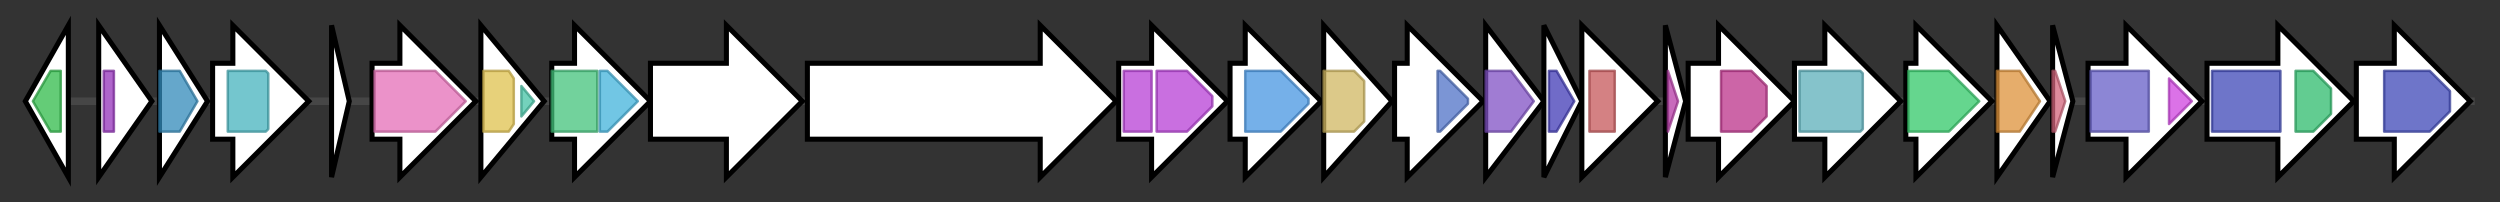 <svg version="1.1" baseProfile="full" xmlns="http://www.w3.org/2000/svg" width="987.767" height="80">
	<rect width="100%" height="100%" fill="#333333" stroke="none"/>
	<g>
		<line x1="10" y1="40.0" x2="977.767" y2="40.0" style="stroke:rgb(70,70,70); stroke-width:3 "/>
		<g>
			<title>orf1
hypothetical protein</title>
			<polygon class="orf1
hypothetical protein" points="10,40 27,10 27,70" fill="rgb(255,255,255)" fill-opacity="1.0" stroke="rgb(0,0,0)" stroke-width="2"  />
			<g>
				<title>DUF6022 (PF19486)
"Family of unknown function (DUF6022)"</title>
				<polygon class="PF19486" points="13,40 20,28 24,28 24,52 20,52" stroke-linejoin="round" width="14" height="24" fill="rgb(48,186,74)" stroke="rgb(38,148,59)" stroke-width="1" opacity="0.75" />
			</g>
		</g>
		<g>
			<title>btrR1
possible transcriptional regulator</title>
			<polygon class="btrR1
possible transcriptional regulator" points="39,10 60,40 39,70" fill="rgb(255,255,255)" fill-opacity="1.0" stroke="rgb(0,0,0)" stroke-width="2"  />
			<g>
				<title>TetR_N (PF00440)
"Bacterial regulatory proteins, tetR family"</title>
				<rect class="PF00440" x="41" y="28" stroke-linejoin="round" width="4" height="24" fill="rgb(148,50,185)" stroke="rgb(118,40,148)" stroke-width="1" opacity="0.75" />
			</g>
		</g>
		<g>
			<title>btrU
possible oxidoreductase</title>
			<polygon class="btrU
possible oxidoreductase" points="63,10 82,40 63,70" fill="rgb(255,255,255)" fill-opacity="1.0" stroke="rgb(0,0,0)" stroke-width="2"  />
			<g>
				<title>Flavodoxin_2 (PF02525)
"Flavodoxin-like fold"</title>
				<polygon class="PF02525" points="63,28 71,28 78,40 71,52 63,52" stroke-linejoin="round" width="16" height="24" fill="rgb(50,138,185)" stroke="rgb(40,110,148)" stroke-width="1" opacity="0.75" />
			</g>
		</g>
		<g>
			<title>btrR2
possible transcriptional regulator</title>
			<polygon class="btrR2
possible transcriptional regulator" points="84,25 92,25 92,10 122,40 92,70 92,55 84,55" fill="rgb(255,255,255)" fill-opacity="1.0" stroke="rgb(0,0,0)" stroke-width="2"  />
			<g>
				<title>SUFU (PF05076)
"Suppressor of fused protein (SUFU)"</title>
				<polygon class="PF05076" points="90,28 105,28 106,29 106,51 105,52 90,52" stroke-linejoin="round" width="16" height="24" fill="rgb(70,179,189)" stroke="rgb(56,143,151)" stroke-width="1" opacity="0.75" />
			</g>
		</g>
		<g>
			<title>btrT
BtrT</title>
			<polygon class="btrT
BtrT" points="131,10 138,40 131,70" fill="rgb(255,255,255)" fill-opacity="1.0" stroke="rgb(0,0,0)" stroke-width="2"  />
		</g>
		<g>
			<title>btrS
L-Glutamine:2-deoxy-scyllo-inosose aminotransferase</title>
			<polygon class="btrS
L-Glutamine:2-deoxy-scyllo-inosose aminotransferase" points="147,25 158,25 158,10 188,40 158,70 158,55 147,55" fill="rgb(255,255,255)" fill-opacity="1.0" stroke="rgb(0,0,0)" stroke-width="2"  />
			<g>
				<title>DegT_DnrJ_EryC1 (PF01041)
"DegT/DnrJ/EryC1/StrS aminotransferase family"</title>
				<polygon class="PF01041" points="148,28 172,28 184,40 172,52 148,52" stroke-linejoin="round" width="37" height="24" fill="rgb(228,110,183)" stroke="rgb(182,88,146)" stroke-width="1" opacity="0.75" />
			</g>
		</g>
		<g>
			<title>btrN
BtrN</title>
			<polygon class="btrN
BtrN" points="190,10 215,40 190,70" fill="rgb(255,255,255)" fill-opacity="1.0" stroke="rgb(0,0,0)" stroke-width="2"  />
			<g>
				<title>Radical_SAM (PF04055)
"Radical SAM superfamily"</title>
				<polygon class="PF04055" points="191,28 201,28 203,31 203,49 201,52 191,52" stroke-linejoin="round" width="12" height="24" fill="rgb(223,193,78)" stroke="rgb(178,154,62)" stroke-width="1" opacity="0.75" />
			</g>
			<g>
				<title>SPASM (PF13186)
"Iron-sulfur cluster-binding domain"</title>
				<polygon class="PF13186" points="206,34 211,40 206,46" stroke-linejoin="round" width="6" height="24" fill="rgb(70,195,165)" stroke="rgb(56,156,132)" stroke-width="1" opacity="0.75" />
			</g>
		</g>
		<g>
			<title>btrM
glycosyltransferase</title>
			<polygon class="btrM
glycosyltransferase" points="218,25 227,25 227,10 257,40 227,70 227,55 218,55" fill="rgb(255,255,255)" fill-opacity="1.0" stroke="rgb(0,0,0)" stroke-width="2"  />
			<g>
				<title>Glyco_transf_4 (PF13439)
"Glycosyltransferase Family 4"</title>
				<rect class="PF13439" x="218" y="28" stroke-linejoin="round" width="18" height="24" fill="rgb(67,194,123)" stroke="rgb(53,155,98)" stroke-width="1" opacity="0.75" />
			</g>
			<g>
				<title>Glycos_transf_1 (PF00534)
"Glycosyl transferases group 1"</title>
				<polygon class="PF00534" points="237,28 240,28 252,40 240,52 237,52" stroke-linejoin="round" width="16" height="24" fill="rgb(66,178,218)" stroke="rgb(52,142,174)" stroke-width="1" opacity="0.75" />
			</g>
		</g>
		<g>
			<title>btrL
BtrL</title>
			<polygon class="btrL
BtrL" points="257,25 287,25 287,10 317,40 287,70 287,55 257,55" fill="rgb(255,255,255)" fill-opacity="1.0" stroke="rgb(0,0,0)" stroke-width="2"  />
		</g>
		<g>
			<title>btrA
BtrA</title>
			<polygon class="btrA
BtrA" points="319,25 411,25 411,10 441,40 411,70 411,55 319,55" fill="rgb(255,255,255)" fill-opacity="1.0" stroke="rgb(0,0,0)" stroke-width="2"  />
		</g>
		<g>
			<title>btrB
possible aminotransferase</title>
			<polygon class="btrB
possible aminotransferase" points="442,25 455,25 455,10 485,40 455,70 455,55 442,55" fill="rgb(255,255,255)" fill-opacity="1.0" stroke="rgb(0,0,0)" stroke-width="2"  />
			<g>
				<title>Aminotran_3 (PF00202)
"Aminotransferase class-III"</title>
				<rect class="PF00202" x="444" y="28" stroke-linejoin="round" width="11" height="24" fill="rgb(182,63,213)" stroke="rgb(145,50,170)" stroke-width="1" opacity="0.75" />
			</g>
			<g>
				<title>Aminotran_3 (PF00202)
"Aminotransferase class-III"</title>
				<polygon class="PF00202" points="457,28 469,28 479,38 479,42 469,52 457,52" stroke-linejoin="round" width="22" height="24" fill="rgb(182,63,213)" stroke="rgb(145,50,170)" stroke-width="1" opacity="0.75" />
			</g>
		</g>
		<g>
			<title>btrC
2-deoxy-scyllo-inosose synthase</title>
			<polygon class="btrC
2-deoxy-scyllo-inosose synthase" points="486,25 492,25 492,10 522,40 492,70 492,55 486,55" fill="rgb(255,255,255)" fill-opacity="1.0" stroke="rgb(0,0,0)" stroke-width="2"  />
			<g>
				<title>DHQ_synthase (PF01761)
"3-dehydroquinate synthase"</title>
				<polygon class="PF01761" points="492,28 506,28 517,39 517,41 506,52 492,52" stroke-linejoin="round" width="25" height="24" fill="rgb(71,149,225)" stroke="rgb(56,119,180)" stroke-width="1" opacity="0.75" />
			</g>
		</g>
		<g>
			<title>btrD
BtrD</title>
			<polygon class="btrD
BtrD" points="523,10 550,40 523,70" fill="rgb(255,255,255)" fill-opacity="1.0" stroke="rgb(0,0,0)" stroke-width="2"  />
			<g>
				<title>PIG-L (PF02585)
"GlcNAc-PI de-N-acetylase"</title>
				<polygon class="PF02585" points="523,28 535,28 539,32 539,48 535,52 523,52" stroke-linejoin="round" width="16" height="24" fill="rgb(208,183,97)" stroke="rgb(166,146,77)" stroke-width="1" opacity="0.75" />
			</g>
		</g>
		<g>
			<title>btrE
possible oxidoreductase</title>
			<polygon class="btrE
possible oxidoreductase" points="551,25 556,25 556,10 586,40 556,70 556,55 551,55" fill="rgb(255,255,255)" fill-opacity="1.0" stroke="rgb(0,0,0)" stroke-width="2"  />
			<g>
				<title>ADH_zinc_N (PF00107)
"Zinc-binding dehydrogenase"</title>
				<polygon class="PF00107" points="568,28 569,28 580,39 580,41 569,52 568,52" stroke-linejoin="round" width="12" height="24" fill="rgb(79,114,198)" stroke="rgb(63,91,158)" stroke-width="1" opacity="0.75" />
			</g>
		</g>
		<g>
			<title>btrF
possible dehydrogenase</title>
			<polygon class="btrF
possible dehydrogenase" points="587,10 610,40 587,70" fill="rgb(255,255,255)" fill-opacity="1.0" stroke="rgb(0,0,0)" stroke-width="2"  />
			<g>
				<title>adh_short (PF00106)
"short chain dehydrogenase"</title>
				<polygon class="PF00106" points="587,28 597,28 606,40 606,40 597,52 587,52" stroke-linejoin="round" width="19" height="24" fill="rgb(128,81,196)" stroke="rgb(102,64,156)" stroke-width="1" opacity="0.75" />
			</g>
		</g>
		<g>
			<title>btrG
BtrG</title>
			<polygon class="btrG
BtrG" points="610,10 625,40 610,70" fill="rgb(255,255,255)" fill-opacity="1.0" stroke="rgb(0,0,0)" stroke-width="2"  />
			<g>
				<title>GGACT (PF06094)
"Gamma-glutamyl cyclotransferase, AIG2-like"</title>
				<polygon class="PF06094" points="612,28 615,28 622,40 615,52 612,52" stroke-linejoin="round" width="11" height="24" fill="rgb(65,58,181)" stroke="rgb(51,46,144)" stroke-width="1" opacity="0.75" />
			</g>
		</g>
		<g>
			<title>btrH
BtrH</title>
			<polygon class="btrH
BtrH" points="625,25 625,25 625,10 655,40 625,70 625,55 625,55" fill="rgb(255,255,255)" fill-opacity="1.0" stroke="rgb(0,0,0)" stroke-width="2"  />
			<g>
				<title>BtrH_N (PF14399)
"Butirosin biosynthesis protein H, N-terminal"</title>
				<rect class="PF14399" x="628" y="28" stroke-linejoin="round" width="10" height="24" fill="rgb(197,87,89)" stroke="rgb(157,69,71)" stroke-width="1" opacity="0.75" />
			</g>
		</g>
		<g>
			<title>btrI
possible carrier protein</title>
			<polygon class="btrI
possible carrier protein" points="658,10 666,40 658,70" fill="rgb(255,255,255)" fill-opacity="1.0" stroke="rgb(0,0,0)" stroke-width="2"  />
			<g>
				<title>PP-binding (PF00550)
"Phosphopantetheine attachment site"</title>
				<polygon class="PF00550" points="659,28 659,28 663,40 659,52 659,52" stroke-linejoin="round" width="6" height="24" fill="rgb(181,58,166)" stroke="rgb(144,46,132)" stroke-width="1" opacity="0.75" />
			</g>
		</g>
		<g>
			<title>btrJ
BtrJ</title>
			<polygon class="btrJ
BtrJ" points="667,25 679,25 679,10 709,40 679,70 679,55 667,55" fill="rgb(255,255,255)" fill-opacity="1.0" stroke="rgb(0,0,0)" stroke-width="2"  />
			<g>
				<title>ATP-grasp_3 (PF02655)
"ATP-grasp domain"</title>
				<polygon class="PF02655" points="680,28 692,28 698,34 698,46 692,52 680,52" stroke-linejoin="round" width="18" height="24" fill="rgb(187,50,137)" stroke="rgb(149,39,109)" stroke-width="1" opacity="0.75" />
			</g>
		</g>
		<g>
			<title>btrK
BtrK</title>
			<polygon class="btrK
BtrK" points="709,25 721,25 721,10 751,40 721,70 721,55 709,55" fill="rgb(255,255,255)" fill-opacity="1.0" stroke="rgb(0,0,0)" stroke-width="2"  />
			<g>
				<title>Orn_Arg_deC_N (PF02784)
"Pyridoxal-dependent decarboxylase, pyridoxal binding domain"</title>
				<polygon class="PF02784" points="711,28 735,28 736,29 736,51 735,52 711,52" stroke-linejoin="round" width="25" height="24" fill="rgb(92,174,185)" stroke="rgb(73,139,148)" stroke-width="1" opacity="0.75" />
			</g>
		</g>
		<g>
			<title>btrO
BtrO</title>
			<polygon class="btrO
BtrO" points="753,25 757,25 757,10 787,40 757,70 757,55 753,55" fill="rgb(255,255,255)" fill-opacity="1.0" stroke="rgb(0,0,0)" stroke-width="2"  />
			<g>
				<title>Bac_luciferase (PF00296)
"Luciferase-like monooxygenase"</title>
				<polygon class="PF00296" points="754,28 770,28 782,40 770,52 754,52" stroke-linejoin="round" width="30" height="24" fill="rgb(50,200,104)" stroke="rgb(40,160,83)" stroke-width="1" opacity="0.75" />
			</g>
		</g>
		<g>
			<title>btrP
BtrP</title>
			<polygon class="btrP
BtrP" points="789,10 810,40 789,70" fill="rgb(255,255,255)" fill-opacity="1.0" stroke="rgb(0,0,0)" stroke-width="2"  />
			<g>
				<title>His_Phos_1 (PF00300)
"Histidine phosphatase superfamily (branch 1)"</title>
				<polygon class="PF00300" points="789,28 798,28 806,40 798,52 789,52" stroke-linejoin="round" width="20" height="24" fill="rgb(221,146,58)" stroke="rgb(176,116,46)" stroke-width="1" opacity="0.75" />
			</g>
		</g>
		<g>
			<title>btrV
BtrV</title>
			<polygon class="btrV
BtrV" points="811,10 819,40 811,70" fill="rgb(255,255,255)" fill-opacity="1.0" stroke="rgb(0,0,0)" stroke-width="2"  />
			<g>
				<title>DUF6137 (PF19634)
"Family of unknown function (DUF6137)"</title>
				<polygon class="PF19634" points="811,28 812,28 816,40 812,52 811,52" stroke-linejoin="round" width="7" height="24" fill="rgb(209,100,123)" stroke="rgb(167,80,98)" stroke-width="1" opacity="0.75" />
			</g>
		</g>
		<g>
			<title>btrQ
possible dehydrogenase</title>
			<polygon class="btrQ
possible dehydrogenase" points="825,25 840,25 840,10 870,40 840,70 840,55 825,55" fill="rgb(255,255,255)" fill-opacity="1.0" stroke="rgb(0,0,0)" stroke-width="2"  />
			<g>
				<title>GMC_oxred_N (PF00732)
"GMC oxidoreductase"</title>
				<rect class="PF00732" x="826" y="28" stroke-linejoin="round" width="23" height="24" fill="rgb(102,94,198)" stroke="rgb(81,75,158)" stroke-width="1" opacity="0.75" />
			</g>
			<g>
				<title>GMC_oxred_C (PF05199)
"GMC oxidoreductase"</title>
				<polygon class="PF05199" points="857,31 866,40 857,49" stroke-linejoin="round" width="12" height="24" fill="rgb(206,67,222)" stroke="rgb(164,53,177)" stroke-width="1" opacity="0.75" />
			</g>
		</g>
		<g>
			<title>btrW
possible ABC transporter</title>
			<polygon class="btrW
possible ABC transporter" points="872,25 900,25 900,10 930,40 900,70 900,55 872,55" fill="rgb(255,255,255)" fill-opacity="1.0" stroke="rgb(0,0,0)" stroke-width="2"  />
			<g>
				<title>ABC_membrane (PF00664)
"ABC transporter transmembrane region"</title>
				<rect class="PF00664" x="874" y="28" stroke-linejoin="round" width="27" height="24" fill="rgb(62,71,183)" stroke="rgb(49,56,146)" stroke-width="1" opacity="0.75" />
			</g>
			<g>
				<title>ABC_tran (PF00005)
"ABC transporter"</title>
				<polygon class="PF00005" points="907,28 914,28 921,35 921,45 914,52 907,52" stroke-linejoin="round" width="14" height="24" fill="rgb(46,186,108)" stroke="rgb(36,148,86)" stroke-width="1" opacity="0.75" />
			</g>
		</g>
		<g>
			<title>btrX
possible ABC transporter</title>
			<polygon class="btrX
possible ABC transporter" points="931,25 946,25 946,10 976,40 946,70 946,55 931,55" fill="rgb(255,255,255)" fill-opacity="1.0" stroke="rgb(0,0,0)" stroke-width="2"  />
			<g>
				<title>ABC_membrane (PF00664)
"ABC transporter transmembrane region"</title>
				<polygon class="PF00664" points="942,28 960,28 968,36 968,44 960,52 942,52" stroke-linejoin="round" width="26" height="24" fill="rgb(62,71,183)" stroke="rgb(49,56,146)" stroke-width="1" opacity="0.75" />
			</g>
		</g>
	</g>
</svg>
